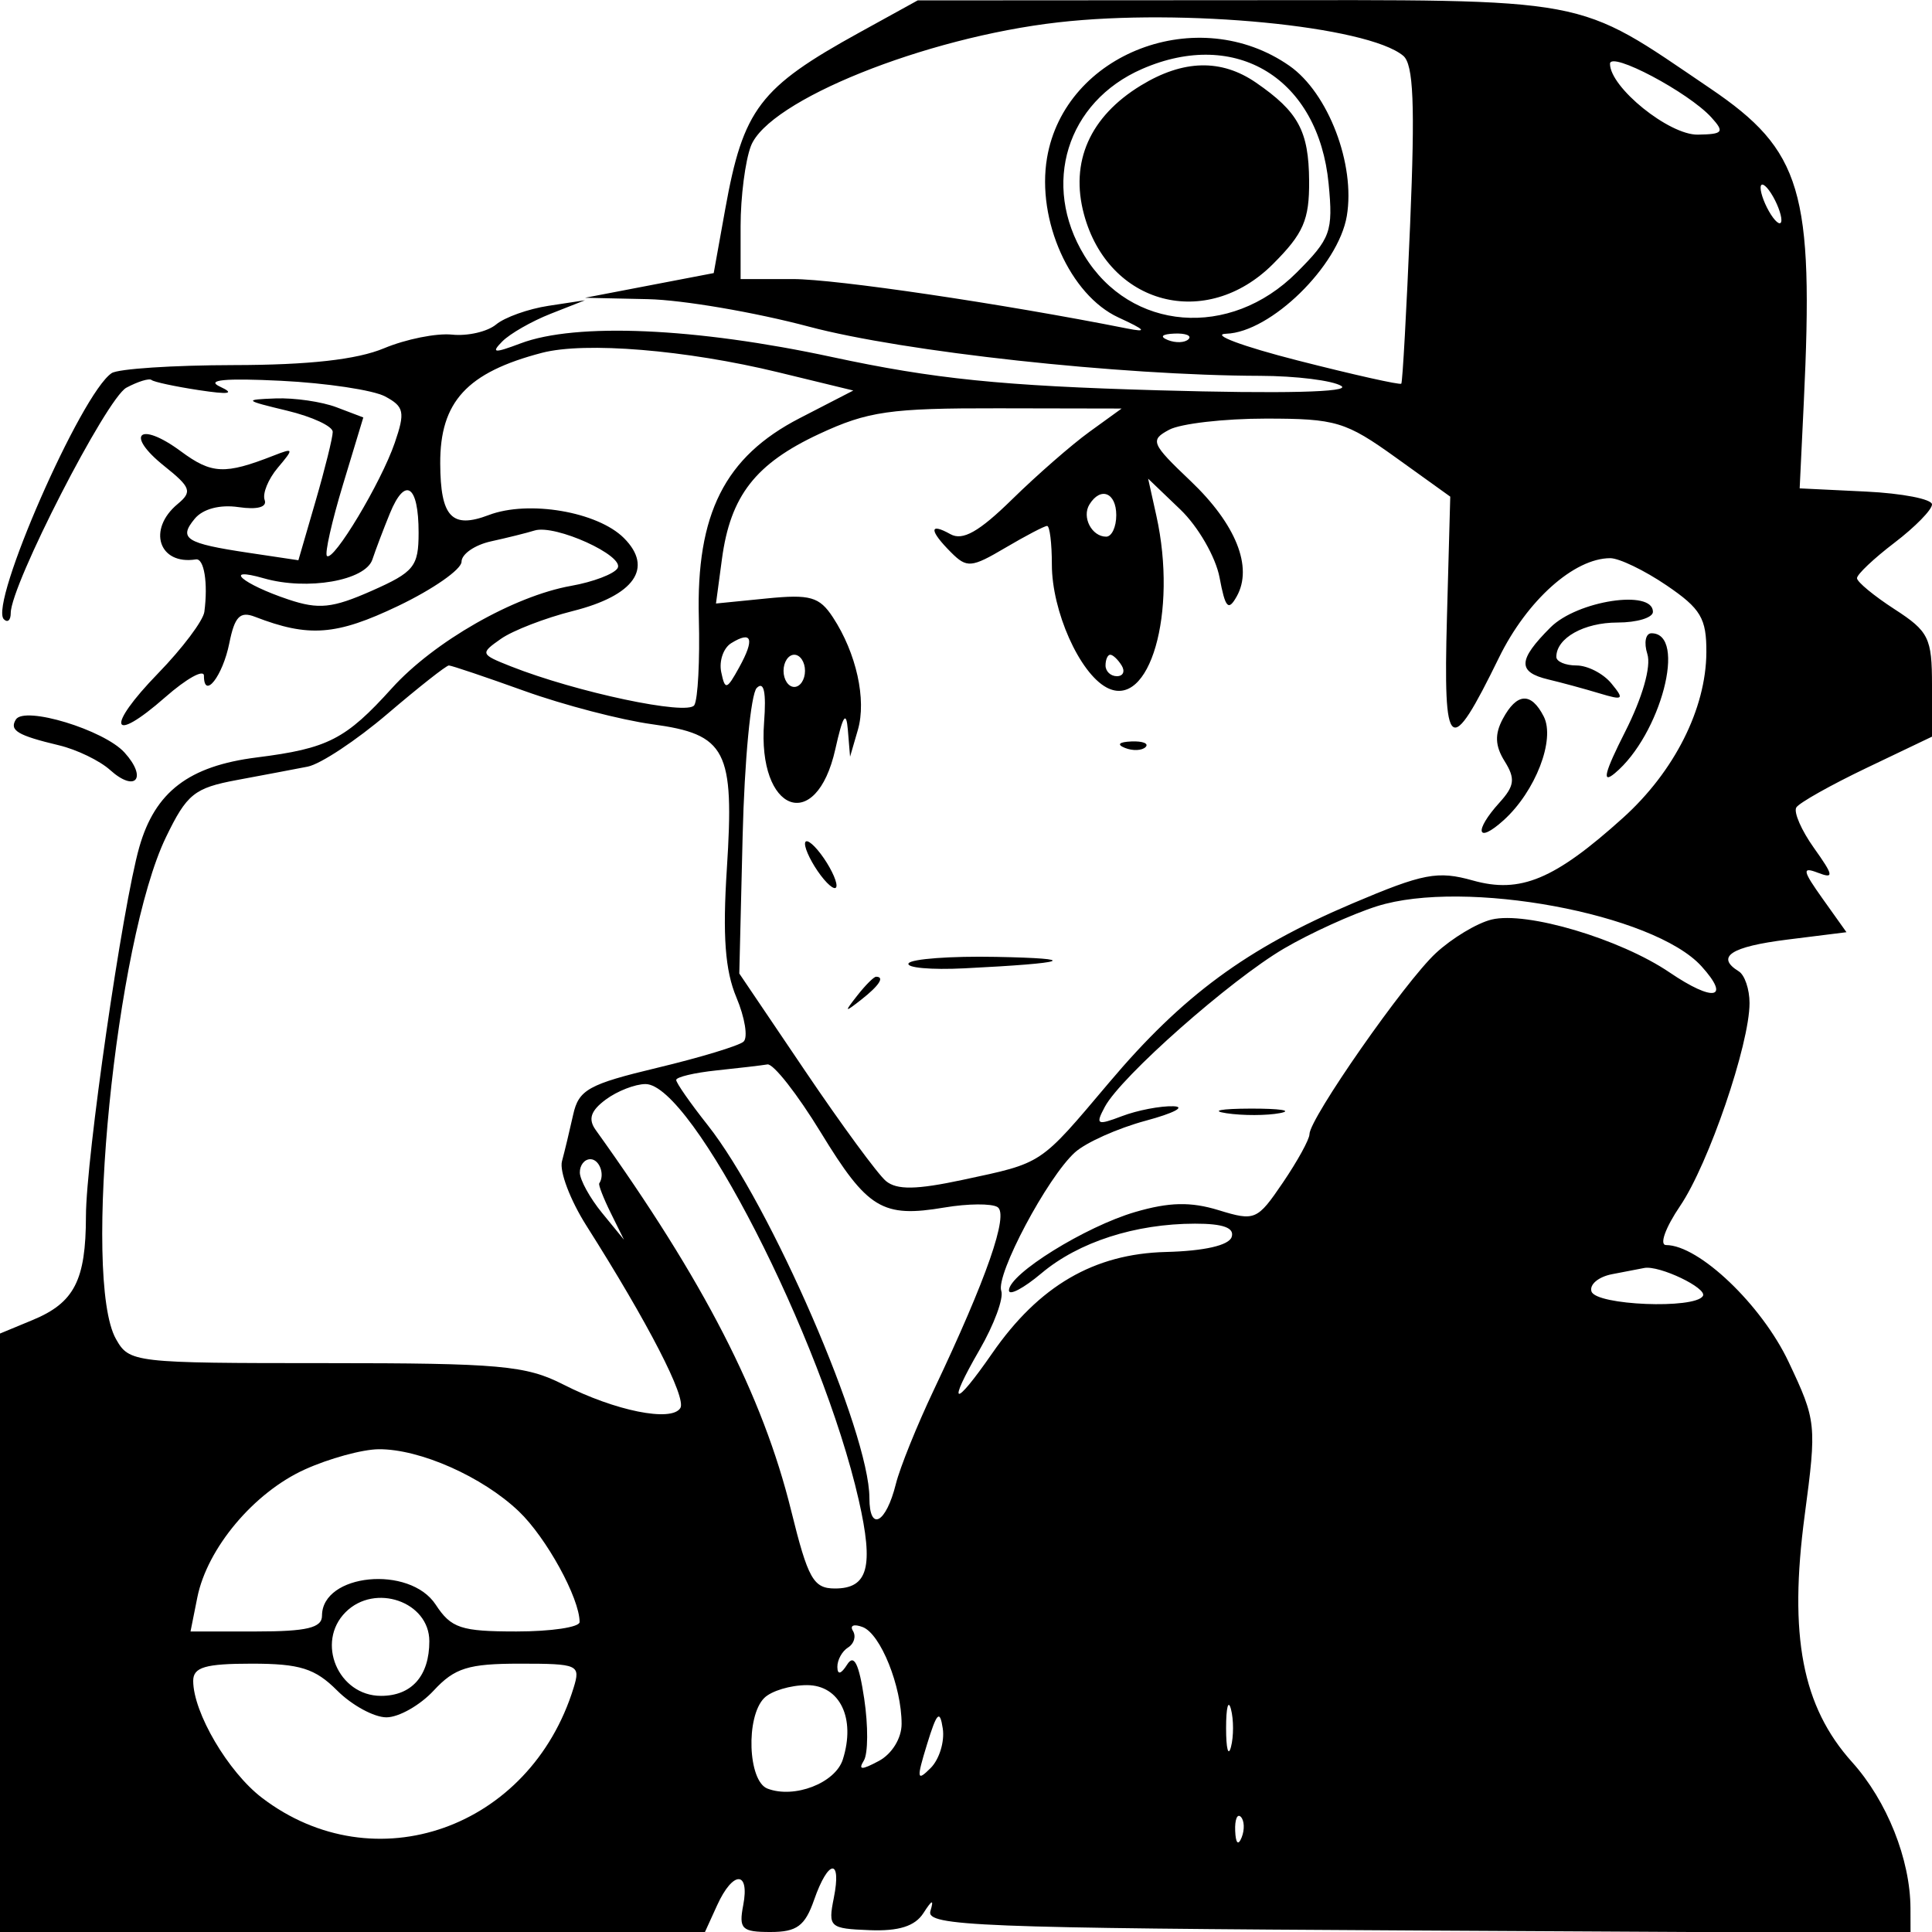 <svg xmlns="http://www.w3.org/2000/svg" width="180" height="180" viewBox="0 0 180 180" version="1.1">
	<path d="M 80.061 3.034 C 70.762 8.159, 69.248 10.152, 67.570 19.472 L 66.495 25.443 60.497 26.593 L 54.500 27.744 60.365 27.872 C 63.591 27.942, 70.341 29.094, 75.365 30.432 C 84.192 32.782, 104.371 34.983, 117.393 35.015 C 120.752 35.024, 124.161 35.449, 124.969 35.960 C 125.888 36.541, 119.521 36.693, 107.969 36.365 C 93.329 35.950, 87.012 35.305, 77.500 33.259 C 64.821 30.530, 53.661 30.043, 48.500 31.993 C 46.025 32.927, 45.727 32.896, 46.794 31.813 C 47.506 31.091, 49.531 29.932, 51.294 29.237 L 54.500 27.974 51.095 28.493 C 49.223 28.778, 47.029 29.561, 46.220 30.232 C 45.412 30.903, 43.565 31.328, 42.117 31.176 C 40.669 31.024, 37.814 31.597, 35.774 32.450 C 33.250 33.504, 28.776 34.005, 21.782 34.015 C 16.127 34.024, 11.006 34.361, 10.401 34.765 C 7.561 36.665, -1.039 56.294, 0.357 57.691 C 0.711 58.044, 1 57.787, 1 57.119 C 1 54.503, 9.925 37.110, 11.775 36.120 C 12.854 35.543, 13.909 35.220, 14.119 35.403 C 14.328 35.585, 16.300 36.009, 18.500 36.344 C 21.354 36.778, 21.927 36.687, 20.500 36.025 C 19.138 35.392, 20.949 35.218, 26.183 35.477 C 30.409 35.687, 34.772 36.343, 35.879 36.935 C 37.656 37.886, 37.761 38.392, 36.779 41.256 C 35.506 44.963, 31.054 52.387, 30.459 51.793 C 30.242 51.575, 30.915 48.583, 31.956 45.145 L 33.849 38.893 31.359 37.947 C 29.990 37.426, 27.437 37.054, 25.685 37.120 C 22.683 37.233, 22.744 37.299, 26.750 38.262 C 29.087 38.824, 31 39.713, 31 40.238 C 31 40.763, 30.280 43.668, 29.400 46.695 L 27.801 52.197 23.150 51.501 C 17.299 50.625, 16.603 50.184, 18.145 48.326 C 18.903 47.412, 20.490 46.992, 22.220 47.246 C 23.976 47.503, 24.903 47.250, 24.657 46.581 C 24.439 45.986, 24.990 44.636, 25.880 43.580 C 27.403 41.776, 27.380 41.708, 25.500 42.444 C 20.937 44.230, 19.728 44.175, 16.850 42.047 C 12.992 39.195, 11.584 40.447, 15.305 43.421 C 17.787 45.405, 17.931 45.812, 16.555 46.954 C 13.700 49.324, 14.796 52.664, 18.250 52.118 C 19.017 51.997, 19.392 54.318, 19.040 57 C 18.931 57.825, 16.993 60.403, 14.733 62.729 C 9.810 67.797, 10.296 69.435, 15.395 64.958 C 17.378 63.217, 19 62.316, 19 62.955 C 19 65.238, 20.753 62.985, 21.367 59.913 C 21.861 57.445, 22.364 56.927, 23.747 57.462 C 28.765 59.403, 31.329 59.210, 37.087 56.458 C 40.339 54.904, 43 53.049, 43 52.335 C 43 51.622, 44.237 50.767, 45.750 50.436 C 47.262 50.104, 49.088 49.650, 49.806 49.426 C 51.726 48.829, 58.246 51.792, 57.537 52.940 C 57.203 53.481, 55.258 54.219, 53.215 54.582 C 47.879 55.529, 40.430 59.782, 36.513 64.117 C 32.200 68.891, 30.558 69.732, 23.923 70.569 C 17.595 71.367, 14.448 73.770, 12.978 78.926 C 11.409 84.429, 8.014 107.917, 8.007 113.316 C 7.998 119.286, 6.925 121.374, 3.038 122.984 L 0 124.243 0 152.121 L 0 180 32.839 180 L 65.679 180 66.818 177.500 C 68.290 174.270, 69.862 174.270, 69.245 177.500 C 68.820 179.720, 69.105 180, 71.786 180 C 74.241 180, 75 179.440, 75.850 177 C 77.176 173.197, 78.433 173.086, 77.682 176.838 C 77.140 179.550, 77.289 179.683, 81.013 179.829 C 83.742 179.936, 85.246 179.460, 86.031 178.241 C 86.848 176.970, 87.024 176.920, 86.682 178.055 C 86.263 179.443, 91.133 179.637, 132.106 179.861 L 178 180.112 177.994 177.806 C 177.983 173.248, 175.808 167.792, 172.560 164.179 C 167.907 159.002, 166.642 152.416, 168.140 141.166 C 169.267 132.698, 169.232 132.367, 166.635 126.876 C 164.123 121.566, 158.284 116, 155.226 116 C 154.578 116, 155.158 114.382, 156.535 112.353 C 159.186 108.446, 163 97.297, 163 93.454 C 163 92.169, 162.550 90.840, 162 90.500 C 159.810 89.147, 161.258 88.198, 166.515 87.541 L 172.031 86.852 169.817 83.743 C 167.935 81.100, 167.867 80.735, 169.364 81.310 C 170.891 81.896, 170.843 81.588, 169 79 C 167.830 77.357, 167.092 75.660, 167.359 75.228 C 167.626 74.795, 170.580 73.135, 173.922 71.537 L 180 68.632 180 63.825 C 180 59.433, 179.699 58.823, 176.512 56.759 C 174.594 55.517, 173.019 54.216, 173.012 53.869 C 173.006 53.521, 174.575 52.036, 176.500 50.568 C 178.425 49.100, 180 47.493, 180 46.997 C 180 46.501, 177.226 45.961, 173.835 45.798 L 167.671 45.500 168.055 37.500 C 169 17.798, 167.876 14.024, 159.343 8.241 C 146.595 -0.398, 148.714 -0.002, 115.290 0.018 L 85.500 0.036 80.061 3.034 M 98.609 2.080 C 86.151 3.494, 71.573 9.363, 69.956 13.615 C 69.430 14.998, 69 18.351, 69 21.065 L 69 26 73.870 26 C 77.869 26, 93.308 28.283, 105 30.603 C 106.935 30.987, 106.756 30.756, 104.207 29.580 C 99.696 27.498, 96.568 20.518, 97.548 14.718 C 99.202 4.925, 111.639 0.198, 120.136 6.133 C 123.749 8.656, 126.292 15.315, 125.479 20.125 C 124.690 24.795, 118.384 30.953, 114.247 31.093 C 112.736 31.144, 115.739 32.267, 120.920 33.589 C 126.101 34.912, 130.437 35.882, 130.555 35.747 C 130.673 35.611, 131.044 28.916, 131.380 20.869 C 131.846 9.715, 131.692 5.990, 130.732 5.193 C 127.390 2.419, 110.252 0.758, 98.609 2.080 M 106.415 6.421 C 99.386 9.482, 96.995 17.198, 101.026 23.810 C 105.324 30.861, 114.596 31.604, 120.804 25.396 C 123.979 22.221, 124.213 21.572, 123.786 17.127 C 122.844 7.321, 115.187 2.602, 106.415 6.421 M 150 5.945 C 150 8.144, 155.508 12.588, 158.179 12.544 C 160.536 12.505, 160.689 12.314, 159.452 10.947 C 157.327 8.599, 150 4.721, 150 5.945 M 106.299 7.960 C 101.542 10.859, 99.675 15.081, 100.990 19.963 C 103.266 28.417, 112.382 30.818, 118.600 24.600 C 121.442 21.758, 121.995 20.486, 121.968 16.850 C 121.934 12.210, 120.967 10.419, 117.027 7.704 C 113.785 5.469, 110.244 5.554, 106.299 7.960 M 164.031 17.500 C 164.031 18.050, 164.467 19.175, 165 20 C 165.533 20.825, 165.969 21.050, 165.969 20.500 C 165.969 19.950, 165.533 18.825, 165 18 C 164.467 17.175, 164.031 16.950, 164.031 17.500 M 108.813 31.683 C 109.534 31.972, 110.397 31.936, 110.729 31.604 C 111.061 31.272, 110.471 31.036, 109.417 31.079 C 108.252 31.127, 108.015 31.364, 108.813 31.683 M 50.500 32.870 C 43.505 34.695, 40.989 37.431, 41.015 43.184 C 41.038 48.174, 42.094 49.295, 45.538 47.986 C 49.240 46.578, 55.673 47.673, 58.129 50.129 C 60.910 52.910, 59.111 55.483, 53.374 56.927 C 50.794 57.577, 47.779 58.742, 46.674 59.516 C 44.720 60.885, 44.744 60.953, 47.583 62.078 C 53.679 64.492, 64.072 66.693, 64.686 65.700 C 65.023 65.154, 65.213 61.511, 65.109 57.604 C 64.849 47.869, 67.522 42.563, 74.500 38.963 L 79.500 36.384 72.500 34.683 C 63.923 32.599, 54.512 31.824, 50.500 32.870 M 76.326 40.428 C 70.385 43.195, 68.052 46.193, 67.263 52.076 L 66.706 56.228 71.424 55.757 C 75.489 55.352, 76.344 55.596, 77.605 57.521 C 79.785 60.848, 80.745 65.182, 79.926 68 L 79.199 70.500 78.993 68 C 78.841 66.171, 78.527 66.657, 77.823 69.808 C 76.043 77.766, 70.550 75.686, 71.188 67.296 C 71.401 64.485, 71.175 63.425, 70.504 64.095 C 69.952 64.646, 69.360 70.858, 69.189 77.899 L 68.878 90.700 75.028 99.801 C 78.410 104.807, 81.791 109.411, 82.540 110.034 C 83.557 110.878, 85.377 110.849, 89.702 109.923 C 97.219 108.313, 96.812 108.583, 103.338 100.854 C 110.176 92.754, 116.143 88.362, 126 84.174 C 132.610 81.366, 133.942 81.112, 137.223 82.033 C 141.648 83.276, 144.835 81.946, 151.216 76.193 C 155.997 71.883, 158.947 66.027, 158.978 60.786 C 158.997 57.606, 158.463 56.707, 155.268 54.536 C 153.215 53.141, 150.853 52.002, 150.018 52.004 C 146.653 52.012, 142.266 55.936, 139.654 61.274 C 135.043 70.699, 134.461 70.253, 134.808 57.554 L 135.117 46.271 130.056 42.636 C 125.379 39.276, 124.460 39, 117.932 39 C 114.047 39, 109.997 39.467, 108.931 40.037 C 107.120 41.006, 107.250 41.318, 110.921 44.810 C 115.150 48.833, 116.752 52.833, 115.226 55.560 C 114.439 56.967, 114.159 56.662, 113.624 53.808 C 113.266 51.901, 111.629 49.060, 109.972 47.473 L 106.969 44.596 107.735 48.048 C 109.736 57.075, 107.094 66.191, 103.096 64.051 C 100.567 62.698, 98 56.929, 98 52.599 C 98 50.619, 97.801 49, 97.557 49 C 97.314 49, 95.562 49.916, 93.664 51.036 C 90.495 52.905, 90.083 52.940, 88.607 51.464 C 86.570 49.427, 86.544 48.645, 88.550 49.768 C 89.690 50.406, 91.214 49.545, 94.300 46.520 C 96.610 44.256, 99.850 41.427, 101.500 40.233 L 104.500 38.063 93 38.041 C 82.920 38.022, 80.861 38.317, 76.326 40.428 M 36.329 47.822 C 35.726 49.295, 34.992 51.231, 34.696 52.125 C 34.043 54.099, 28.622 55.039, 24.579 53.879 C 20.648 52.752, 22.589 54.423, 26.875 55.855 C 29.696 56.798, 30.968 56.665, 34.625 55.048 C 38.589 53.294, 39 52.784, 39 49.615 C 39 45.189, 37.750 44.349, 36.329 47.822 M 101.500 47 C 100.771 48.180, 101.717 50, 103.059 50 C 103.577 50, 104 49.100, 104 48 C 104 45.891, 102.545 45.309, 101.500 47 M 144.455 58.455 C 141.411 61.498, 141.364 62.615, 144.250 63.303 C 145.488 63.597, 147.625 64.178, 149 64.593 C 151.250 65.271, 151.363 65.179, 150.128 63.673 C 149.373 62.753, 147.910 62, 146.878 62 C 145.845 62, 145 61.640, 145 61.200 C 145 59.445, 147.573 58, 150.700 58 C 152.515 58, 154 57.550, 154 57 C 154 54.884, 146.951 55.958, 144.455 58.455 M 68.123 59.924 C 67.397 60.373, 66.980 61.586, 67.195 62.620 C 67.551 64.325, 67.708 64.282, 68.875 62.164 C 70.331 59.522, 70.063 58.725, 68.123 59.924 M 153.481 60.939 C 153.850 62.103, 153.023 64.994, 151.412 68.174 C 149.488 71.970, 149.212 73.069, 150.437 72.052 C 154.722 68.496, 157.216 59, 153.865 59 C 153.315 59, 153.142 59.872, 153.481 60.939 M 73 62.500 C 73 63.325, 73.450 64, 74 64 C 74.550 64, 75 63.325, 75 62.500 C 75 61.675, 74.550 61, 74 61 C 73.450 61, 73 61.675, 73 62.500 M 103 62 C 103 62.550, 103.477 63, 104.059 63 C 104.641 63, 104.840 62.550, 104.500 62 C 104.160 61.450, 103.684 61, 103.441 61 C 103.198 61, 103 61.450, 103 62 M 36.106 66.502 C 33.205 68.978, 29.857 71.194, 28.666 71.426 C 27.475 71.659, 24.506 72.220, 22.069 72.674 C 18.105 73.413, 17.410 73.973, 15.462 78 C 10.777 87.686, 7.642 119.143, 10.802 124.750 C 12.045 126.955, 12.437 127, 30.324 127 C 46.576 127, 49.005 127.218, 52.482 128.991 C 57.310 131.452, 62.567 132.510, 63.385 131.186 C 63.976 130.230, 60.388 123.264, 54.634 114.192 C 53.131 111.823, 52.107 109.123, 52.358 108.192 C 52.609 107.261, 53.077 105.312, 53.399 103.860 C 53.915 101.525, 54.822 101.019, 61.241 99.482 C 65.234 98.526, 68.849 97.431, 69.275 97.047 C 69.702 96.663, 69.401 94.808, 68.608 92.925 C 67.555 90.423, 67.315 87.193, 67.719 80.938 C 68.433 69.876, 67.679 68.416, 60.766 67.476 C 57.870 67.082, 52.521 65.688, 48.879 64.380 C 45.237 63.071, 42.061 62, 41.819 62 C 41.578 62, 39.007 64.026, 36.106 66.502 M 140.012 66.977 C 139.245 68.411, 139.292 69.495, 140.183 70.921 C 141.195 72.543, 141.112 73.219, 139.706 74.773 C 137.289 77.443, 137.584 78.686, 140.096 76.413 C 143.057 73.733, 144.924 68.897, 143.825 66.750 C 142.651 64.455, 141.320 64.534, 140.012 66.977 M 1.478 67.036 C 0.852 68.049, 1.634 68.517, 5.500 69.440 C 7.150 69.834, 9.290 70.868, 10.256 71.738 C 12.626 73.874, 13.763 72.501, 11.602 70.113 C 9.689 67.999, 2.275 65.746, 1.478 67.036 M 104.813 69.683 C 105.534 69.972, 106.397 69.936, 106.729 69.604 C 107.061 69.272, 106.471 69.036, 105.417 69.079 C 104.252 69.127, 104.015 69.364, 104.813 69.683 M 75 78.618 C 75 79.168, 75.661 80.491, 76.468 81.559 C 77.276 82.626, 77.936 83.050, 77.936 82.500 C 77.936 81.950, 77.276 80.626, 76.468 79.559 C 75.661 78.491, 75 78.068, 75 78.618 M 128.286 84.432 C 125.968 85.167, 122.074 86.939, 119.632 88.370 C 114.634 91.299, 104.445 100.300, 102.936 103.119 C 102.041 104.792, 102.196 104.876, 104.538 103.986 C 105.964 103.444, 108.113 103.030, 109.315 103.067 C 110.517 103.105, 109.362 103.710, 106.749 104.413 C 104.137 105.116, 101.165 106.446, 100.146 107.368 C 97.587 109.683, 92.753 118.778, 93.286 120.274 C 93.526 120.948, 92.618 123.412, 91.267 125.750 C 88.186 131.079, 88.851 131.266, 92.444 126.080 C 96.796 119.801, 101.918 116.813, 108.623 116.644 C 112.191 116.554, 114.489 116.031, 114.750 115.250 C 115.035 114.394, 113.958 114.002, 111.333 114.006 C 105.760 114.014, 100.490 115.717, 97.031 118.627 C 95.364 120.030, 94 120.749, 94 120.225 C 94 118.697, 101.123 114.274, 105.766 112.919 C 108.932 111.995, 110.935 111.951, 113.538 112.750 C 116.920 113.788, 117.134 113.697, 119.523 110.181 C 120.885 108.176, 122 106.148, 122 105.673 C 122 104.212, 130.882 91.482, 133.771 88.803 C 135.272 87.410, 137.612 86.001, 138.970 85.672 C 142.226 84.881, 150.945 87.473, 155.556 90.603 C 159.659 93.387, 161.281 93.073, 158.525 90.027 C 154.086 85.122, 136.423 81.854, 128.286 84.432 M 84.652 89.750 C 84.396 90.162, 86.732 90.373, 89.843 90.217 C 99.610 89.730, 100.788 89.305, 92.809 89.150 C 88.579 89.067, 84.908 89.338, 84.652 89.750 M 79.872 92.750 C 78.629 94.336, 78.664 94.371, 80.250 93.128 C 81.916 91.821, 82.445 91, 81.622 91 C 81.415 91, 80.627 91.787, 79.872 92.750 M 66.750 99.728 C 64.688 99.944, 63 100.345, 63 100.619 C 63 100.893, 64.315 102.778, 65.922 104.809 C 71.790 112.221, 81 133.450, 81 139.563 C 81 142.760, 82.549 141.941, 83.465 138.259 C 83.842 136.742, 85.433 132.800, 86.999 129.500 C 91.925 119.123, 94.013 113.126, 92.933 112.459 C 92.379 112.116, 90.162 112.135, 88.005 112.499 C 82.203 113.479, 80.833 112.649, 76.470 105.505 C 74.286 101.930, 72.050 99.079, 71.500 99.170 C 70.950 99.262, 68.813 99.513, 66.750 99.728 M 56.441 102.441 C 55.031 103.488, 54.774 104.264, 55.500 105.277 C 65.585 119.339, 71.063 130.007, 73.712 140.746 C 75.280 147.099, 75.781 147.993, 77.781 147.996 C 80.879 148.001, 81.424 145.987, 80.009 139.762 C 76.576 124.657, 64.452 101, 60.143 101 C 59.175 101, 57.509 101.649, 56.441 102.441 M 114.264 103.718 C 115.784 103.947, 118.034 103.941, 119.264 103.704 C 120.494 103.467, 119.250 103.279, 116.500 103.286 C 113.750 103.294, 112.744 103.488, 114.264 103.718 M 54.022 109.250 C 54.034 109.938, 54.965 111.625, 56.089 113 L 58.134 115.500 56.898 113 C 56.218 111.625, 55.738 110.388, 55.831 110.250 C 56.380 109.438, 55.849 108, 55 108 C 54.450 108, 54.010 108.563, 54.022 109.250 M 150.192 118.713 C 148.923 118.956, 148.061 119.682, 148.277 120.327 C 148.707 121.614, 157.883 121.986, 158.653 120.748 C 159.104 120.022, 154.577 117.859, 153.185 118.136 C 152.808 118.211, 151.462 118.471, 150.192 118.713 M 28.384 136.913 C 23.648 139.064, 19.301 144.245, 18.383 148.834 L 17.750 152 23.875 152 C 28.587 152, 30 151.662, 30 150.535 C 30 146.599, 38.168 145.800, 40.592 149.500 C 42.032 151.698, 42.941 152, 48.115 152 C 51.352 152, 54 151.605, 54 151.122 C 54 148.897, 50.895 143.244, 48.332 140.803 C 44.941 137.573, 39.113 134.992, 35.282 135.022 C 33.752 135.034, 30.648 135.885, 28.384 136.913 M 32.200 150.200 C 29.395 153.005, 31.508 158, 35.500 158 C 38.355 158, 40 156.138, 40 152.907 C 40 149.224, 34.934 147.466, 32.200 150.200 M 79.464 151.942 C 79.777 152.448, 79.575 153.144, 79.016 153.490 C 78.457 153.835, 78.007 154.654, 78.015 155.309 C 78.025 156.067, 78.357 155.984, 78.929 155.081 C 79.567 154.072, 80.026 154.990, 80.516 158.260 C 80.896 160.789, 80.880 163.385, 80.482 164.029 C 79.933 164.917, 80.271 164.925, 81.879 164.065 C 83.103 163.410, 84 161.950, 84 160.614 C 84 157.104, 82.044 152.231, 80.378 151.592 C 79.563 151.279, 79.152 151.437, 79.464 151.942 M 18 156.599 C 18 159.556, 21.257 165.094, 24.411 167.500 C 34.892 175.494, 49.392 170.374, 53.441 157.250 C 54.104 155.099, 53.885 155, 48.432 155 C 43.634 155, 42.362 155.396, 40.412 157.500 C 39.138 158.875, 37.154 160, 36.002 160 C 34.851 160, 32.784 158.875, 31.409 157.500 C 29.354 155.444, 27.939 155, 23.455 155 C 19.123 155, 18 155.329, 18 156.599 M 71.200 158.200 C 69.465 159.935, 69.680 165.940, 71.502 166.639 C 74.005 167.600, 77.826 166.123, 78.524 163.926 C 79.741 160.090, 78.250 157, 75.181 157 C 73.651 157, 71.860 157.540, 71.200 158.200 M 114.232 161 C 114.232 162.925, 114.438 163.713, 114.689 162.750 C 114.941 161.787, 114.941 160.213, 114.689 159.250 C 114.438 158.287, 114.232 159.075, 114.232 161 M 86.370 162.511 C 85.376 165.744, 85.417 166.012, 86.706 164.723 C 87.513 163.916, 88.021 162.261, 87.836 161.044 C 87.564 159.252, 87.285 159.530, 86.370 162.511 M 115.079 170.583 C 115.127 171.748, 115.364 171.985, 115.683 171.188 C 115.972 170.466, 115.936 169.603, 115.604 169.271 C 115.272 168.939, 115.036 169.529, 115.079 170.583" stroke="none" fill="black" fill-rule="evenodd"/>
</svg>